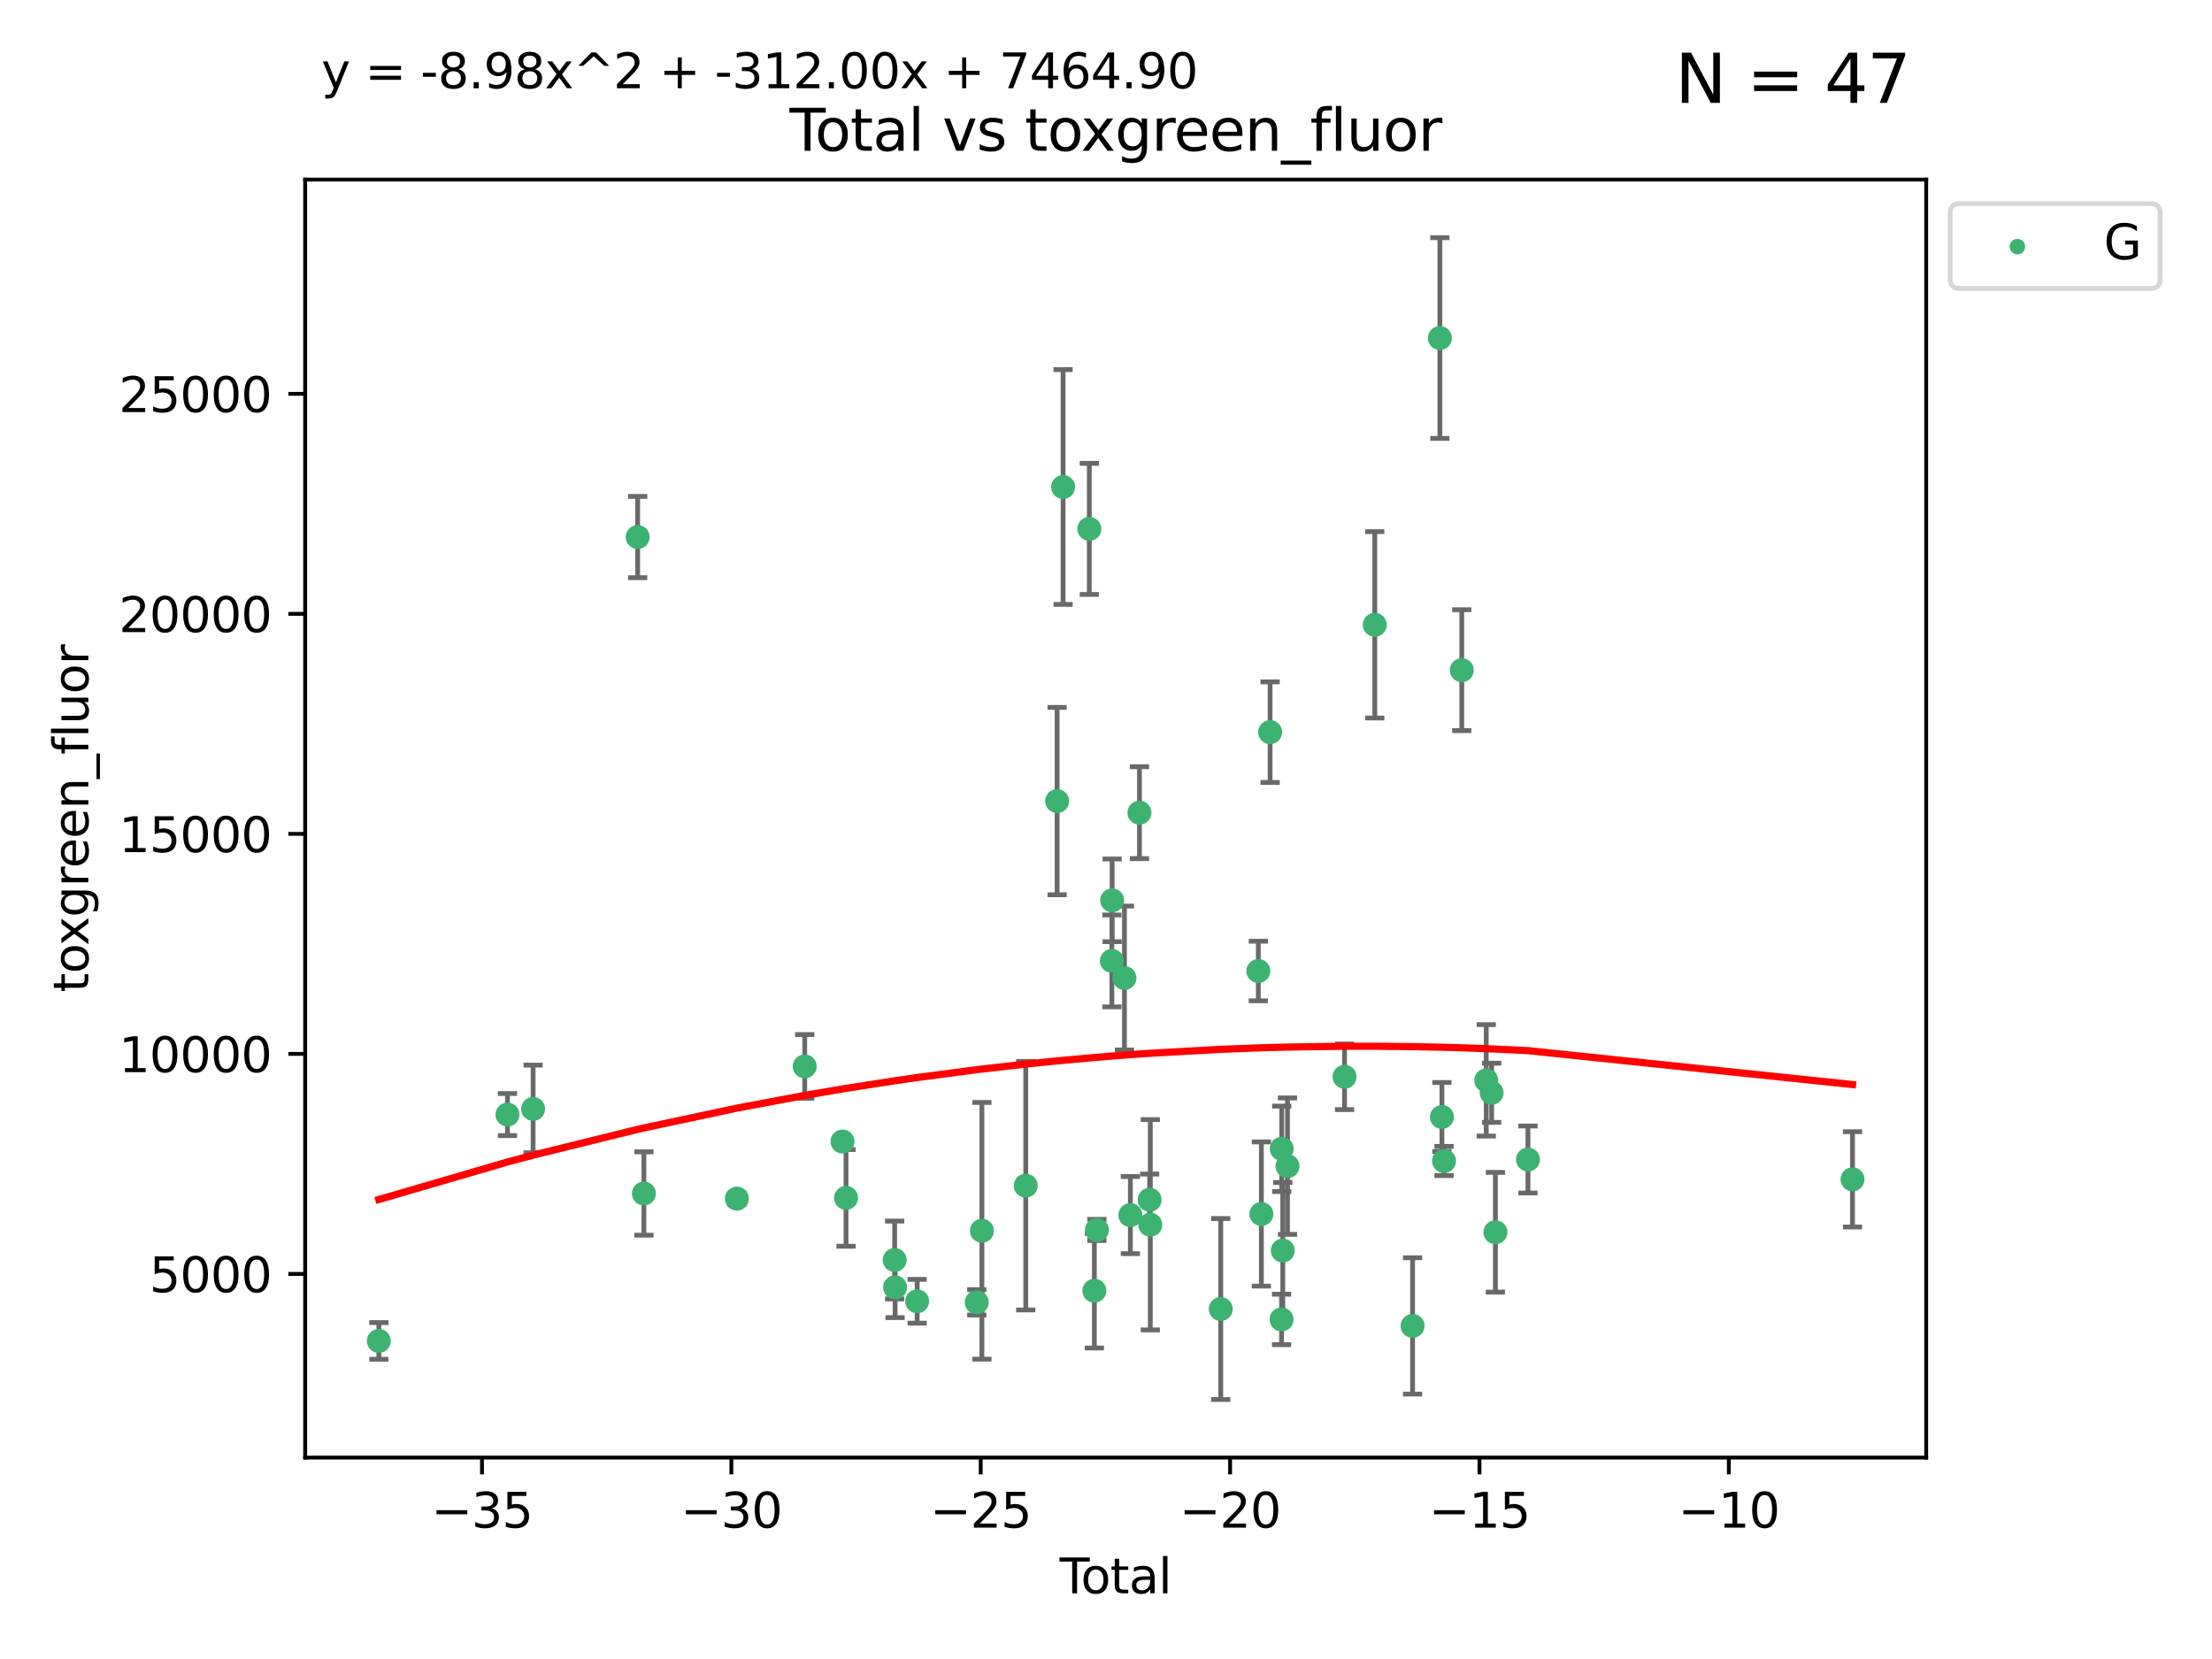 <?xml version="1.0" encoding="utf-8" standalone="no"?>
<!DOCTYPE svg PUBLIC "-//W3C//DTD SVG 1.1//EN"
  "http://www.w3.org/Graphics/SVG/1.1/DTD/svg11.dtd">
<svg xmlns:xlink="http://www.w3.org/1999/xlink" width="460.8pt" height="345.6pt" viewBox="0 0 460.8 345.6" xmlns="http://www.w3.org/2000/svg" version="1.1">
 <defs>
  <style type="text/css">*{stroke-linejoin: round; stroke-linecap: butt}</style>
 </defs>
 <g id="figure_1">
  <g id="patch_1">
   <path d="M 0 345.6 
L 460.8 345.6 
L 460.8 0 
L 0 0 
z
" style="fill: #ffffff"/>
  </g>
  <g id="axes_1">
   <g id="patch_2">
    <path d="M 63.571 303.64 
L 401.26 303.64 
L 401.26 37.411 
L 63.571 37.411 
z
" style="fill: #ffffff"/>
   </g>
   <g id="PathCollection_1">
    <defs>
     <path id="mfe804a80e5" d="M 0 1.118 
C 0.297 1.118 0.581 1 0.791 0.791 
C 1 0.581 1.118 0.297 1.118 0 
C 1.118 -0.297 1 -0.581 0.791 -0.791 
C 0.581 -1 0.297 -1.118 0 -1.118 
C -0.297 -1.118 -0.581 -1 -0.791 -0.791 
C -1 -0.581 -1.118 -0.297 -1.118 0 
C -1.118 0.297 -1 0.581 -0.791 0.791 
C -0.581 1 -0.297 1.118 0 1.118 
z
" style="stroke: #3cb371"/>
    </defs>
    <g clip-path="url(#pb8aa0fdbfa)">
     <use xlink:href="#mfe804a80e5" x="78.921" y="279.341" style="fill: #3cb371; stroke: #3cb371"/>
     <use xlink:href="#mfe804a80e5" x="105.716" y="232.188" style="fill: #3cb371; stroke: #3cb371"/>
     <use xlink:href="#mfe804a80e5" x="111.055" y="231.011" style="fill: #3cb371; stroke: #3cb371"/>
     <use xlink:href="#mfe804a80e5" x="132.837" y="111.879" style="fill: #3cb371; stroke: #3cb371"/>
     <use xlink:href="#mfe804a80e5" x="134.142" y="248.629" style="fill: #3cb371; stroke: #3cb371"/>
     <use xlink:href="#mfe804a80e5" x="153.503" y="249.694" style="fill: #3cb371; stroke: #3cb371"/>
     <use xlink:href="#mfe804a80e5" x="167.638" y="222.154" style="fill: #3cb371; stroke: #3cb371"/>
     <use xlink:href="#mfe804a80e5" x="175.505" y="237.801" style="fill: #3cb371; stroke: #3cb371"/>
     <use xlink:href="#mfe804a80e5" x="176.245" y="249.546" style="fill: #3cb371; stroke: #3cb371"/>
     <use xlink:href="#mfe804a80e5" x="186.371" y="262.479" style="fill: #3cb371; stroke: #3cb371"/>
     <use xlink:href="#mfe804a80e5" x="186.464" y="268.169" style="fill: #3cb371; stroke: #3cb371"/>
     <use xlink:href="#mfe804a80e5" x="191.063" y="271.079" style="fill: #3cb371; stroke: #3cb371"/>
     <use xlink:href="#mfe804a80e5" x="203.477" y="271.297" style="fill: #3cb371; stroke: #3cb371"/>
     <use xlink:href="#mfe804a80e5" x="204.548" y="256.397" style="fill: #3cb371; stroke: #3cb371"/>
     <use xlink:href="#mfe804a80e5" x="213.683" y="246.993" style="fill: #3cb371; stroke: #3cb371"/>
     <use xlink:href="#mfe804a80e5" x="220.217" y="166.879" style="fill: #3cb371; stroke: #3cb371"/>
     <use xlink:href="#mfe804a80e5" x="221.461" y="101.45" style="fill: #3cb371; stroke: #3cb371"/>
     <use xlink:href="#mfe804a80e5" x="226.924" y="110.179" style="fill: #3cb371; stroke: #3cb371"/>
     <use xlink:href="#mfe804a80e5" x="227.978" y="268.88" style="fill: #3cb371; stroke: #3cb371"/>
     <use xlink:href="#mfe804a80e5" x="228.505" y="256.215" style="fill: #3cb371; stroke: #3cb371"/>
     <use xlink:href="#mfe804a80e5" x="231.624" y="200.176" style="fill: #3cb371; stroke: #3cb371"/>
     <use xlink:href="#mfe804a80e5" x="231.679" y="187.558" style="fill: #3cb371; stroke: #3cb371"/>
     <use xlink:href="#mfe804a80e5" x="234.244" y="203.739" style="fill: #3cb371; stroke: #3cb371"/>
     <use xlink:href="#mfe804a80e5" x="235.476" y="253.126" style="fill: #3cb371; stroke: #3cb371"/>
     <use xlink:href="#mfe804a80e5" x="237.371" y="169.293" style="fill: #3cb371; stroke: #3cb371"/>
     <use xlink:href="#mfe804a80e5" x="239.49" y="249.938" style="fill: #3cb371; stroke: #3cb371"/>
     <use xlink:href="#mfe804a80e5" x="239.63" y="255.134" style="fill: #3cb371; stroke: #3cb371"/>
     <use xlink:href="#mfe804a80e5" x="254.305" y="272.691" style="fill: #3cb371; stroke: #3cb371"/>
     <use xlink:href="#mfe804a80e5" x="262.133" y="202.277" style="fill: #3cb371; stroke: #3cb371"/>
     <use xlink:href="#mfe804a80e5" x="262.764" y="252.903" style="fill: #3cb371; stroke: #3cb371"/>
     <use xlink:href="#mfe804a80e5" x="264.585" y="152.524" style="fill: #3cb371; stroke: #3cb371"/>
     <use xlink:href="#mfe804a80e5" x="266.97" y="274.863" style="fill: #3cb371; stroke: #3cb371"/>
     <use xlink:href="#mfe804a80e5" x="267.008" y="239.322" style="fill: #3cb371; stroke: #3cb371"/>
     <use xlink:href="#mfe804a80e5" x="267.227" y="260.513" style="fill: #3cb371; stroke: #3cb371"/>
     <use xlink:href="#mfe804a80e5" x="268.207" y="242.933" style="fill: #3cb371; stroke: #3cb371"/>
     <use xlink:href="#mfe804a80e5" x="280.093" y="224.314" style="fill: #3cb371; stroke: #3cb371"/>
     <use xlink:href="#mfe804a80e5" x="286.39" y="130.16" style="fill: #3cb371; stroke: #3cb371"/>
     <use xlink:href="#mfe804a80e5" x="294.266" y="276.21" style="fill: #3cb371; stroke: #3cb371"/>
     <use xlink:href="#mfe804a80e5" x="299.955" y="70.42" style="fill: #3cb371; stroke: #3cb371"/>
     <use xlink:href="#mfe804a80e5" x="300.376" y="232.687" style="fill: #3cb371; stroke: #3cb371"/>
     <use xlink:href="#mfe804a80e5" x="300.819" y="241.851" style="fill: #3cb371; stroke: #3cb371"/>
     <use xlink:href="#mfe804a80e5" x="304.513" y="139.609" style="fill: #3cb371; stroke: #3cb371"/>
     <use xlink:href="#mfe804a80e5" x="309.612" y="225.06" style="fill: #3cb371; stroke: #3cb371"/>
     <use xlink:href="#mfe804a80e5" x="310.737" y="227.645" style="fill: #3cb371; stroke: #3cb371"/>
     <use xlink:href="#mfe804a80e5" x="311.522" y="256.701" style="fill: #3cb371; stroke: #3cb371"/>
     <use xlink:href="#mfe804a80e5" x="318.303" y="241.548" style="fill: #3cb371; stroke: #3cb371"/>
     <use xlink:href="#mfe804a80e5" x="385.911" y="245.679" style="fill: #3cb371; stroke: #3cb371"/>
    </g>
   </g>
   <g id="matplotlib.axis_1">
    <g id="xtick_1">
     <g id="line2d_1">
      <defs>
       <path id="mb47fef8c74" d="M 0 0 
L 0 3.5 
" style="stroke: #000000; stroke-width: 0.8"/>
      </defs>
      <g>
       <use xlink:href="#mb47fef8c74" x="100.407" y="303.64" style="stroke: #000000; stroke-width: 0.8"/>
      </g>
     </g>
     <g id="text_1">
      <!-- −35 -->
      <g transform="translate(89.854 318.238)scale(0.1 -0.1)">
       <defs>
        <path id="DejaVuSans-2212" d="M 678 2272 
L 4684 2272 
L 4684 1741 
L 678 1741 
L 678 2272 
z
" transform="scale(0.016)"/>
        <path id="DejaVuSans-33" d="M 2597 2516 
Q 3050 2419 3304 2112 
Q 3559 1806 3559 1356 
Q 3559 666 3084 287 
Q 2609 -91 1734 -91 
Q 1441 -91 1130 -33 
Q 819 25 488 141 
L 488 750 
Q 750 597 1062 519 
Q 1375 441 1716 441 
Q 2309 441 2620 675 
Q 2931 909 2931 1356 
Q 2931 1769 2642 2001 
Q 2353 2234 1838 2234 
L 1294 2234 
L 1294 2753 
L 1863 2753 
Q 2328 2753 2575 2939 
Q 2822 3125 2822 3475 
Q 2822 3834 2567 4026 
Q 2313 4219 1838 4219 
Q 1578 4219 1281 4162 
Q 984 4106 628 3988 
L 628 4550 
Q 988 4650 1302 4700 
Q 1616 4750 1894 4750 
Q 2613 4750 3031 4423 
Q 3450 4097 3450 3541 
Q 3450 3153 3228 2886 
Q 3006 2619 2597 2516 
z
" transform="scale(0.016)"/>
        <path id="DejaVuSans-35" d="M 691 4666 
L 3169 4666 
L 3169 4134 
L 1269 4134 
L 1269 2991 
Q 1406 3038 1543 3061 
Q 1681 3084 1819 3084 
Q 2600 3084 3056 2656 
Q 3513 2228 3513 1497 
Q 3513 744 3044 326 
Q 2575 -91 1722 -91 
Q 1428 -91 1123 -41 
Q 819 9 494 109 
L 494 744 
Q 775 591 1075 516 
Q 1375 441 1709 441 
Q 2250 441 2565 725 
Q 2881 1009 2881 1497 
Q 2881 1984 2565 2268 
Q 2250 2553 1709 2553 
Q 1456 2553 1204 2497 
Q 953 2441 691 2322 
L 691 4666 
z
" transform="scale(0.016)"/>
       </defs>
       <use xlink:href="#DejaVuSans-2212"/>
       <use xlink:href="#DejaVuSans-33" x="83.789"/>
       <use xlink:href="#DejaVuSans-35" x="147.412"/>
      </g>
     </g>
    </g>
    <g id="xtick_2">
     <g id="line2d_2">
      <g>
       <use xlink:href="#mb47fef8c74" x="152.355" y="303.64" style="stroke: #000000; stroke-width: 0.8"/>
      </g>
     </g>
     <g id="text_2">
      <!-- −30 -->
      <g transform="translate(141.803 318.238)scale(0.1 -0.1)">
       <defs>
        <path id="DejaVuSans-30" d="M 2034 4250 
Q 1547 4250 1301 3770 
Q 1056 3291 1056 2328 
Q 1056 1369 1301 889 
Q 1547 409 2034 409 
Q 2525 409 2770 889 
Q 3016 1369 3016 2328 
Q 3016 3291 2770 3770 
Q 2525 4250 2034 4250 
z
M 2034 4750 
Q 2819 4750 3233 4129 
Q 3647 3509 3647 2328 
Q 3647 1150 3233 529 
Q 2819 -91 2034 -91 
Q 1250 -91 836 529 
Q 422 1150 422 2328 
Q 422 3509 836 4129 
Q 1250 4750 2034 4750 
z
" transform="scale(0.016)"/>
       </defs>
       <use xlink:href="#DejaVuSans-2212"/>
       <use xlink:href="#DejaVuSans-33" x="83.789"/>
       <use xlink:href="#DejaVuSans-30" x="147.412"/>
      </g>
     </g>
    </g>
    <g id="xtick_3">
     <g id="line2d_3">
      <g>
       <use xlink:href="#mb47fef8c74" x="204.303" y="303.64" style="stroke: #000000; stroke-width: 0.8"/>
      </g>
     </g>
     <g id="text_3">
      <!-- −25 -->
      <g transform="translate(193.751 318.238)scale(0.1 -0.1)">
       <defs>
        <path id="DejaVuSans-32" d="M 1228 531 
L 3431 531 
L 3431 0 
L 469 0 
L 469 531 
Q 828 903 1448 1529 
Q 2069 2156 2228 2338 
Q 2531 2678 2651 2914 
Q 2772 3150 2772 3378 
Q 2772 3750 2511 3984 
Q 2250 4219 1831 4219 
Q 1534 4219 1204 4116 
Q 875 4013 500 3803 
L 500 4441 
Q 881 4594 1212 4672 
Q 1544 4750 1819 4750 
Q 2544 4750 2975 4387 
Q 3406 4025 3406 3419 
Q 3406 3131 3298 2873 
Q 3191 2616 2906 2266 
Q 2828 2175 2409 1742 
Q 1991 1309 1228 531 
z
" transform="scale(0.016)"/>
       </defs>
       <use xlink:href="#DejaVuSans-2212"/>
       <use xlink:href="#DejaVuSans-32" x="83.789"/>
       <use xlink:href="#DejaVuSans-35" x="147.412"/>
      </g>
     </g>
    </g>
    <g id="xtick_4">
     <g id="line2d_4">
      <g>
       <use xlink:href="#mb47fef8c74" x="256.252" y="303.64" style="stroke: #000000; stroke-width: 0.8"/>
      </g>
     </g>
     <g id="text_4">
      <!-- −20 -->
      <g transform="translate(245.699 318.238)scale(0.1 -0.1)">
       <use xlink:href="#DejaVuSans-2212"/>
       <use xlink:href="#DejaVuSans-32" x="83.789"/>
       <use xlink:href="#DejaVuSans-30" x="147.412"/>
      </g>
     </g>
    </g>
    <g id="xtick_5">
     <g id="line2d_5">
      <g>
       <use xlink:href="#mb47fef8c74" x="308.2" y="303.64" style="stroke: #000000; stroke-width: 0.8"/>
      </g>
     </g>
     <g id="text_5">
      <!-- −15 -->
      <g transform="translate(297.648 318.238)scale(0.1 -0.1)">
       <defs>
        <path id="DejaVuSans-31" d="M 794 531 
L 1825 531 
L 1825 4091 
L 703 3866 
L 703 4441 
L 1819 4666 
L 2450 4666 
L 2450 531 
L 3481 531 
L 3481 0 
L 794 0 
L 794 531 
z
" transform="scale(0.016)"/>
       </defs>
       <use xlink:href="#DejaVuSans-2212"/>
       <use xlink:href="#DejaVuSans-31" x="83.789"/>
       <use xlink:href="#DejaVuSans-35" x="147.412"/>
      </g>
     </g>
    </g>
    <g id="xtick_6">
     <g id="line2d_6">
      <g>
       <use xlink:href="#mb47fef8c74" x="360.149" y="303.64" style="stroke: #000000; stroke-width: 0.8"/>
      </g>
     </g>
     <g id="text_6">
      <!-- −10 -->
      <g transform="translate(349.596 318.238)scale(0.1 -0.1)">
       <use xlink:href="#DejaVuSans-2212"/>
       <use xlink:href="#DejaVuSans-31" x="83.789"/>
       <use xlink:href="#DejaVuSans-30" x="147.412"/>
      </g>
     </g>
    </g>
    <g id="text_7">
     <!-- Total -->
     <g transform="translate(220.739 331.917)scale(0.1 -0.1)">
      <defs>
       <path id="DejaVuSans-54" d="M -19 4666 
L 3928 4666 
L 3928 4134 
L 2272 4134 
L 2272 0 
L 1638 0 
L 1638 4134 
L -19 4134 
L -19 4666 
z
" transform="scale(0.016)"/>
       <path id="DejaVuSans-6f" d="M 1959 3097 
Q 1497 3097 1228 2736 
Q 959 2375 959 1747 
Q 959 1119 1226 758 
Q 1494 397 1959 397 
Q 2419 397 2687 759 
Q 2956 1122 2956 1747 
Q 2956 2369 2687 2733 
Q 2419 3097 1959 3097 
z
M 1959 3584 
Q 2709 3584 3137 3096 
Q 3566 2609 3566 1747 
Q 3566 888 3137 398 
Q 2709 -91 1959 -91 
Q 1206 -91 779 398 
Q 353 888 353 1747 
Q 353 2609 779 3096 
Q 1206 3584 1959 3584 
z
" transform="scale(0.016)"/>
       <path id="DejaVuSans-74" d="M 1172 4494 
L 1172 3500 
L 2356 3500 
L 2356 3053 
L 1172 3053 
L 1172 1153 
Q 1172 725 1289 603 
Q 1406 481 1766 481 
L 2356 481 
L 2356 0 
L 1766 0 
Q 1100 0 847 248 
Q 594 497 594 1153 
L 594 3053 
L 172 3053 
L 172 3500 
L 594 3500 
L 594 4494 
L 1172 4494 
z
" transform="scale(0.016)"/>
       <path id="DejaVuSans-61" d="M 2194 1759 
Q 1497 1759 1228 1600 
Q 959 1441 959 1056 
Q 959 750 1161 570 
Q 1363 391 1709 391 
Q 2188 391 2477 730 
Q 2766 1069 2766 1631 
L 2766 1759 
L 2194 1759 
z
M 3341 1997 
L 3341 0 
L 2766 0 
L 2766 531 
Q 2569 213 2275 61 
Q 1981 -91 1556 -91 
Q 1019 -91 701 211 
Q 384 513 384 1019 
Q 384 1609 779 1909 
Q 1175 2209 1959 2209 
L 2766 2209 
L 2766 2266 
Q 2766 2663 2505 2880 
Q 2244 3097 1772 3097 
Q 1472 3097 1187 3025 
Q 903 2953 641 2809 
L 641 3341 
Q 956 3463 1253 3523 
Q 1550 3584 1831 3584 
Q 2591 3584 2966 3190 
Q 3341 2797 3341 1997 
z
" transform="scale(0.016)"/>
       <path id="DejaVuSans-6c" d="M 603 4863 
L 1178 4863 
L 1178 0 
L 603 0 
L 603 4863 
z
" transform="scale(0.016)"/>
      </defs>
      <use xlink:href="#DejaVuSans-54"/>
      <use xlink:href="#DejaVuSans-6f" x="44.084"/>
      <use xlink:href="#DejaVuSans-74" x="105.266"/>
      <use xlink:href="#DejaVuSans-61" x="144.475"/>
      <use xlink:href="#DejaVuSans-6c" x="205.754"/>
     </g>
    </g>
   </g>
   <g id="matplotlib.axis_2">
    <g id="ytick_1">
     <g id="line2d_7">
      <defs>
       <path id="mf1e0ae0d46" d="M 0 0 
L -3.5 0 
" style="stroke: #000000; stroke-width: 0.8"/>
      </defs>
      <g>
       <use xlink:href="#mf1e0ae0d46" x="63.571" y="265.383" style="stroke: #000000; stroke-width: 0.8"/>
      </g>
     </g>
     <g id="text_8">
      <!-- 5000 -->
      <g transform="translate(31.121 269.182)scale(0.1 -0.1)">
       <use xlink:href="#DejaVuSans-35"/>
       <use xlink:href="#DejaVuSans-30" x="63.623"/>
       <use xlink:href="#DejaVuSans-30" x="127.246"/>
       <use xlink:href="#DejaVuSans-30" x="190.869"/>
      </g>
     </g>
    </g>
    <g id="ytick_2">
     <g id="line2d_8">
      <g>
       <use xlink:href="#mf1e0ae0d46" x="63.571" y="219.548" style="stroke: #000000; stroke-width: 0.8"/>
      </g>
     </g>
     <g id="text_9">
      <!-- 10000 -->
      <g transform="translate(24.759 223.347)scale(0.1 -0.1)">
       <use xlink:href="#DejaVuSans-31"/>
       <use xlink:href="#DejaVuSans-30" x="63.623"/>
       <use xlink:href="#DejaVuSans-30" x="127.246"/>
       <use xlink:href="#DejaVuSans-30" x="190.869"/>
       <use xlink:href="#DejaVuSans-30" x="254.492"/>
      </g>
     </g>
    </g>
    <g id="ytick_3">
     <g id="line2d_9">
      <g>
       <use xlink:href="#mf1e0ae0d46" x="63.571" y="173.713" style="stroke: #000000; stroke-width: 0.8"/>
      </g>
     </g>
     <g id="text_10">
      <!-- 15000 -->
      <g transform="translate(24.759 177.512)scale(0.1 -0.1)">
       <use xlink:href="#DejaVuSans-31"/>
       <use xlink:href="#DejaVuSans-35" x="63.623"/>
       <use xlink:href="#DejaVuSans-30" x="127.246"/>
       <use xlink:href="#DejaVuSans-30" x="190.869"/>
       <use xlink:href="#DejaVuSans-30" x="254.492"/>
      </g>
     </g>
    </g>
    <g id="ytick_4">
     <g id="line2d_10">
      <g>
       <use xlink:href="#mf1e0ae0d46" x="63.571" y="127.878" style="stroke: #000000; stroke-width: 0.8"/>
      </g>
     </g>
     <g id="text_11">
      <!-- 20000 -->
      <g transform="translate(24.759 131.677)scale(0.1 -0.1)">
       <use xlink:href="#DejaVuSans-32"/>
       <use xlink:href="#DejaVuSans-30" x="63.623"/>
       <use xlink:href="#DejaVuSans-30" x="127.246"/>
       <use xlink:href="#DejaVuSans-30" x="190.869"/>
       <use xlink:href="#DejaVuSans-30" x="254.492"/>
      </g>
     </g>
    </g>
    <g id="ytick_5">
     <g id="line2d_11">
      <g>
       <use xlink:href="#mf1e0ae0d46" x="63.571" y="82.042" style="stroke: #000000; stroke-width: 0.8"/>
      </g>
     </g>
     <g id="text_12">
      <!-- 25000 -->
      <g transform="translate(24.759 85.842)scale(0.1 -0.1)">
       <use xlink:href="#DejaVuSans-32"/>
       <use xlink:href="#DejaVuSans-35" x="63.623"/>
       <use xlink:href="#DejaVuSans-30" x="127.246"/>
       <use xlink:href="#DejaVuSans-30" x="190.869"/>
       <use xlink:href="#DejaVuSans-30" x="254.492"/>
      </g>
     </g>
    </g>
    <g id="text_13">
     <!-- toxgreen_fluor -->
     <g transform="translate(18.401 206.72)rotate(-90)scale(0.1 -0.1)">
      <defs>
       <path id="DejaVuSans-78" d="M 3513 3500 
L 2247 1797 
L 3578 0 
L 2900 0 
L 1881 1375 
L 863 0 
L 184 0 
L 1544 1831 
L 300 3500 
L 978 3500 
L 1906 2253 
L 2834 3500 
L 3513 3500 
z
" transform="scale(0.016)"/>
       <path id="DejaVuSans-67" d="M 2906 1791 
Q 2906 2416 2648 2759 
Q 2391 3103 1925 3103 
Q 1463 3103 1205 2759 
Q 947 2416 947 1791 
Q 947 1169 1205 825 
Q 1463 481 1925 481 
Q 2391 481 2648 825 
Q 2906 1169 2906 1791 
z
M 3481 434 
Q 3481 -459 3084 -895 
Q 2688 -1331 1869 -1331 
Q 1566 -1331 1297 -1286 
Q 1028 -1241 775 -1147 
L 775 -588 
Q 1028 -725 1275 -790 
Q 1522 -856 1778 -856 
Q 2344 -856 2625 -561 
Q 2906 -266 2906 331 
L 2906 616 
Q 2728 306 2450 153 
Q 2172 0 1784 0 
Q 1141 0 747 490 
Q 353 981 353 1791 
Q 353 2603 747 3093 
Q 1141 3584 1784 3584 
Q 2172 3584 2450 3431 
Q 2728 3278 2906 2969 
L 2906 3500 
L 3481 3500 
L 3481 434 
z
" transform="scale(0.016)"/>
       <path id="DejaVuSans-72" d="M 2631 2963 
Q 2534 3019 2420 3045 
Q 2306 3072 2169 3072 
Q 1681 3072 1420 2755 
Q 1159 2438 1159 1844 
L 1159 0 
L 581 0 
L 581 3500 
L 1159 3500 
L 1159 2956 
Q 1341 3275 1631 3429 
Q 1922 3584 2338 3584 
Q 2397 3584 2469 3576 
Q 2541 3569 2628 3553 
L 2631 2963 
z
" transform="scale(0.016)"/>
       <path id="DejaVuSans-65" d="M 3597 1894 
L 3597 1613 
L 953 1613 
Q 991 1019 1311 708 
Q 1631 397 2203 397 
Q 2534 397 2845 478 
Q 3156 559 3463 722 
L 3463 178 
Q 3153 47 2828 -22 
Q 2503 -91 2169 -91 
Q 1331 -91 842 396 
Q 353 884 353 1716 
Q 353 2575 817 3079 
Q 1281 3584 2069 3584 
Q 2775 3584 3186 3129 
Q 3597 2675 3597 1894 
z
M 3022 2063 
Q 3016 2534 2758 2815 
Q 2500 3097 2075 3097 
Q 1594 3097 1305 2825 
Q 1016 2553 972 2059 
L 3022 2063 
z
" transform="scale(0.016)"/>
       <path id="DejaVuSans-6e" d="M 3513 2113 
L 3513 0 
L 2938 0 
L 2938 2094 
Q 2938 2591 2744 2837 
Q 2550 3084 2163 3084 
Q 1697 3084 1428 2787 
Q 1159 2491 1159 1978 
L 1159 0 
L 581 0 
L 581 3500 
L 1159 3500 
L 1159 2956 
Q 1366 3272 1645 3428 
Q 1925 3584 2291 3584 
Q 2894 3584 3203 3211 
Q 3513 2838 3513 2113 
z
" transform="scale(0.016)"/>
       <path id="DejaVuSans-5f" d="M 3263 -1063 
L 3263 -1509 
L -63 -1509 
L -63 -1063 
L 3263 -1063 
z
" transform="scale(0.016)"/>
       <path id="DejaVuSans-66" d="M 2375 4863 
L 2375 4384 
L 1825 4384 
Q 1516 4384 1395 4259 
Q 1275 4134 1275 3809 
L 1275 3500 
L 2222 3500 
L 2222 3053 
L 1275 3053 
L 1275 0 
L 697 0 
L 697 3053 
L 147 3053 
L 147 3500 
L 697 3500 
L 697 3744 
Q 697 4328 969 4595 
Q 1241 4863 1831 4863 
L 2375 4863 
z
" transform="scale(0.016)"/>
       <path id="DejaVuSans-75" d="M 544 1381 
L 544 3500 
L 1119 3500 
L 1119 1403 
Q 1119 906 1312 657 
Q 1506 409 1894 409 
Q 2359 409 2629 706 
Q 2900 1003 2900 1516 
L 2900 3500 
L 3475 3500 
L 3475 0 
L 2900 0 
L 2900 538 
Q 2691 219 2414 64 
Q 2138 -91 1772 -91 
Q 1169 -91 856 284 
Q 544 659 544 1381 
z
M 1991 3584 
L 1991 3584 
z
" transform="scale(0.016)"/>
      </defs>
      <use xlink:href="#DejaVuSans-74"/>
      <use xlink:href="#DejaVuSans-6f" x="39.209"/>
      <use xlink:href="#DejaVuSans-78" x="97.266"/>
      <use xlink:href="#DejaVuSans-67" x="156.445"/>
      <use xlink:href="#DejaVuSans-72" x="219.922"/>
      <use xlink:href="#DejaVuSans-65" x="258.785"/>
      <use xlink:href="#DejaVuSans-65" x="320.309"/>
      <use xlink:href="#DejaVuSans-6e" x="381.832"/>
      <use xlink:href="#DejaVuSans-5f" x="445.211"/>
      <use xlink:href="#DejaVuSans-66" x="495.211"/>
      <use xlink:href="#DejaVuSans-6c" x="530.416"/>
      <use xlink:href="#DejaVuSans-75" x="558.199"/>
      <use xlink:href="#DejaVuSans-6f" x="621.578"/>
      <use xlink:href="#DejaVuSans-72" x="682.76"/>
     </g>
    </g>
   </g>
   <g id="LineCollection_1">
    <path d="M 78.921 283.161 
L 78.921 275.521 
" clip-path="url(#pb8aa0fdbfa)" style="fill: none; stroke: #696969"/>
    <path d="M 105.716 236.57 
L 105.716 227.805 
" clip-path="url(#pb8aa0fdbfa)" style="fill: none; stroke: #696969"/>
    <path d="M 111.055 240.136 
L 111.055 221.885 
" clip-path="url(#pb8aa0fdbfa)" style="fill: none; stroke: #696969"/>
    <path d="M 132.837 120.344 
L 132.837 103.415 
" clip-path="url(#pb8aa0fdbfa)" style="fill: none; stroke: #696969"/>
    <path d="M 134.142 257.311 
L 134.142 239.946 
" clip-path="url(#pb8aa0fdbfa)" style="fill: none; stroke: #696969"/>
    <path d="M 153.503 250.834 
L 153.503 248.553 
" clip-path="url(#pb8aa0fdbfa)" style="fill: none; stroke: #696969"/>
    <path d="M 167.638 228.788 
L 167.638 215.52 
" clip-path="url(#pb8aa0fdbfa)" style="fill: none; stroke: #696969"/>
    <path d="M 175.505 238.841 
L 175.505 236.76 
" clip-path="url(#pb8aa0fdbfa)" style="fill: none; stroke: #696969"/>
    <path d="M 176.245 259.613 
L 176.245 239.478 
" clip-path="url(#pb8aa0fdbfa)" style="fill: none; stroke: #696969"/>
    <path d="M 186.371 270.585 
L 186.371 254.373 
" clip-path="url(#pb8aa0fdbfa)" style="fill: none; stroke: #696969"/>
    <path d="M 186.464 274.486 
L 186.464 261.852 
" clip-path="url(#pb8aa0fdbfa)" style="fill: none; stroke: #696969"/>
    <path d="M 191.063 275.637 
L 191.063 266.52 
" clip-path="url(#pb8aa0fdbfa)" style="fill: none; stroke: #696969"/>
    <path d="M 203.477 273.942 
L 203.477 268.651 
" clip-path="url(#pb8aa0fdbfa)" style="fill: none; stroke: #696969"/>
    <path d="M 204.548 283.133 
L 204.548 229.661 
" clip-path="url(#pb8aa0fdbfa)" style="fill: none; stroke: #696969"/>
    <path d="M 213.683 272.882 
L 213.683 221.103 
" clip-path="url(#pb8aa0fdbfa)" style="fill: none; stroke: #696969"/>
    <path d="M 220.217 186.397 
L 220.217 147.361 
" clip-path="url(#pb8aa0fdbfa)" style="fill: none; stroke: #696969"/>
    <path d="M 221.461 125.905 
L 221.461 76.995 
" clip-path="url(#pb8aa0fdbfa)" style="fill: none; stroke: #696969"/>
    <path d="M 226.924 123.835 
L 226.924 96.522 
" clip-path="url(#pb8aa0fdbfa)" style="fill: none; stroke: #696969"/>
    <path d="M 227.978 280.811 
L 227.978 256.949 
" clip-path="url(#pb8aa0fdbfa)" style="fill: none; stroke: #696969"/>
    <path d="M 228.505 258.418 
L 228.505 254.012 
" clip-path="url(#pb8aa0fdbfa)" style="fill: none; stroke: #696969"/>
    <path d="M 231.624 209.75 
L 231.624 190.603 
" clip-path="url(#pb8aa0fdbfa)" style="fill: none; stroke: #696969"/>
    <path d="M 231.679 196.171 
L 231.679 178.944 
" clip-path="url(#pb8aa0fdbfa)" style="fill: none; stroke: #696969"/>
    <path d="M 234.244 218.723 
L 234.244 188.754 
" clip-path="url(#pb8aa0fdbfa)" style="fill: none; stroke: #696969"/>
    <path d="M 235.476 261.164 
L 235.476 245.088 
" clip-path="url(#pb8aa0fdbfa)" style="fill: none; stroke: #696969"/>
    <path d="M 237.371 178.865 
L 237.371 159.721 
" clip-path="url(#pb8aa0fdbfa)" style="fill: none; stroke: #696969"/>
    <path d="M 239.49 255.295 
L 239.49 244.582 
" clip-path="url(#pb8aa0fdbfa)" style="fill: none; stroke: #696969"/>
    <path d="M 239.63 277.039 
L 239.63 233.229 
" clip-path="url(#pb8aa0fdbfa)" style="fill: none; stroke: #696969"/>
    <path d="M 254.305 291.539 
L 254.305 253.844 
" clip-path="url(#pb8aa0fdbfa)" style="fill: none; stroke: #696969"/>
    <path d="M 262.133 208.481 
L 262.133 196.072 
" clip-path="url(#pb8aa0fdbfa)" style="fill: none; stroke: #696969"/>
    <path d="M 262.764 267.924 
L 262.764 237.882 
" clip-path="url(#pb8aa0fdbfa)" style="fill: none; stroke: #696969"/>
    <path d="M 264.585 162.996 
L 264.585 142.051 
" clip-path="url(#pb8aa0fdbfa)" style="fill: none; stroke: #696969"/>
    <path d="M 266.97 280.117 
L 266.97 269.609 
" clip-path="url(#pb8aa0fdbfa)" style="fill: none; stroke: #696969"/>
    <path d="M 267.008 248.217 
L 267.008 230.426 
" clip-path="url(#pb8aa0fdbfa)" style="fill: none; stroke: #696969"/>
    <path d="M 267.227 274.69 
L 267.227 246.337 
" clip-path="url(#pb8aa0fdbfa)" style="fill: none; stroke: #696969"/>
    <path d="M 268.207 257.148 
L 268.207 228.718 
" clip-path="url(#pb8aa0fdbfa)" style="fill: none; stroke: #696969"/>
    <path d="M 280.093 231.149 
L 280.093 217.478 
" clip-path="url(#pb8aa0fdbfa)" style="fill: none; stroke: #696969"/>
    <path d="M 286.39 149.578 
L 286.39 110.743 
" clip-path="url(#pb8aa0fdbfa)" style="fill: none; stroke: #696969"/>
    <path d="M 294.266 290.408 
L 294.266 262.012 
" clip-path="url(#pb8aa0fdbfa)" style="fill: none; stroke: #696969"/>
    <path d="M 299.955 91.328 
L 299.955 49.513 
" clip-path="url(#pb8aa0fdbfa)" style="fill: none; stroke: #696969"/>
    <path d="M 300.376 239.875 
L 300.376 225.5 
" clip-path="url(#pb8aa0fdbfa)" style="fill: none; stroke: #696969"/>
    <path d="M 300.819 244.887 
L 300.819 238.814 
" clip-path="url(#pb8aa0fdbfa)" style="fill: none; stroke: #696969"/>
    <path d="M 304.513 152.201 
L 304.513 127.017 
" clip-path="url(#pb8aa0fdbfa)" style="fill: none; stroke: #696969"/>
    <path d="M 309.612 236.668 
L 309.612 213.452 
" clip-path="url(#pb8aa0fdbfa)" style="fill: none; stroke: #696969"/>
    <path d="M 310.737 233.809 
L 310.737 221.481 
" clip-path="url(#pb8aa0fdbfa)" style="fill: none; stroke: #696969"/>
    <path d="M 311.522 269.165 
L 311.522 244.236 
" clip-path="url(#pb8aa0fdbfa)" style="fill: none; stroke: #696969"/>
    <path d="M 318.303 248.522 
L 318.303 234.573 
" clip-path="url(#pb8aa0fdbfa)" style="fill: none; stroke: #696969"/>
    <path d="M 385.911 255.606 
L 385.911 235.752 
" clip-path="url(#pb8aa0fdbfa)" style="fill: none; stroke: #696969"/>
   </g>
   <g id="line2d_12">
    <defs>
     <path id="m129561d1f3" d="M 2 0 
L -2 -0 
" style="stroke: #696969"/>
    </defs>
    <g clip-path="url(#pb8aa0fdbfa)">
     <use xlink:href="#m129561d1f3" x="78.921" y="283.161" style="fill: #696969; stroke: #696969"/>
     <use xlink:href="#m129561d1f3" x="105.716" y="236.57" style="fill: #696969; stroke: #696969"/>
     <use xlink:href="#m129561d1f3" x="111.055" y="240.136" style="fill: #696969; stroke: #696969"/>
     <use xlink:href="#m129561d1f3" x="132.837" y="120.344" style="fill: #696969; stroke: #696969"/>
     <use xlink:href="#m129561d1f3" x="134.142" y="257.311" style="fill: #696969; stroke: #696969"/>
     <use xlink:href="#m129561d1f3" x="153.503" y="250.834" style="fill: #696969; stroke: #696969"/>
     <use xlink:href="#m129561d1f3" x="167.638" y="228.788" style="fill: #696969; stroke: #696969"/>
     <use xlink:href="#m129561d1f3" x="175.505" y="238.841" style="fill: #696969; stroke: #696969"/>
     <use xlink:href="#m129561d1f3" x="176.245" y="259.613" style="fill: #696969; stroke: #696969"/>
     <use xlink:href="#m129561d1f3" x="186.371" y="270.585" style="fill: #696969; stroke: #696969"/>
     <use xlink:href="#m129561d1f3" x="186.464" y="274.486" style="fill: #696969; stroke: #696969"/>
     <use xlink:href="#m129561d1f3" x="191.063" y="275.637" style="fill: #696969; stroke: #696969"/>
     <use xlink:href="#m129561d1f3" x="203.477" y="273.942" style="fill: #696969; stroke: #696969"/>
     <use xlink:href="#m129561d1f3" x="204.548" y="283.133" style="fill: #696969; stroke: #696969"/>
     <use xlink:href="#m129561d1f3" x="213.683" y="272.882" style="fill: #696969; stroke: #696969"/>
     <use xlink:href="#m129561d1f3" x="220.217" y="186.397" style="fill: #696969; stroke: #696969"/>
     <use xlink:href="#m129561d1f3" x="221.461" y="125.905" style="fill: #696969; stroke: #696969"/>
     <use xlink:href="#m129561d1f3" x="226.924" y="123.835" style="fill: #696969; stroke: #696969"/>
     <use xlink:href="#m129561d1f3" x="227.978" y="280.811" style="fill: #696969; stroke: #696969"/>
     <use xlink:href="#m129561d1f3" x="228.505" y="258.418" style="fill: #696969; stroke: #696969"/>
     <use xlink:href="#m129561d1f3" x="231.624" y="209.75" style="fill: #696969; stroke: #696969"/>
     <use xlink:href="#m129561d1f3" x="231.679" y="196.171" style="fill: #696969; stroke: #696969"/>
     <use xlink:href="#m129561d1f3" x="234.244" y="218.723" style="fill: #696969; stroke: #696969"/>
     <use xlink:href="#m129561d1f3" x="235.476" y="261.164" style="fill: #696969; stroke: #696969"/>
     <use xlink:href="#m129561d1f3" x="237.371" y="178.865" style="fill: #696969; stroke: #696969"/>
     <use xlink:href="#m129561d1f3" x="239.49" y="255.295" style="fill: #696969; stroke: #696969"/>
     <use xlink:href="#m129561d1f3" x="239.63" y="277.039" style="fill: #696969; stroke: #696969"/>
     <use xlink:href="#m129561d1f3" x="254.305" y="291.539" style="fill: #696969; stroke: #696969"/>
     <use xlink:href="#m129561d1f3" x="262.133" y="208.481" style="fill: #696969; stroke: #696969"/>
     <use xlink:href="#m129561d1f3" x="262.764" y="267.924" style="fill: #696969; stroke: #696969"/>
     <use xlink:href="#m129561d1f3" x="264.585" y="162.996" style="fill: #696969; stroke: #696969"/>
     <use xlink:href="#m129561d1f3" x="266.97" y="280.117" style="fill: #696969; stroke: #696969"/>
     <use xlink:href="#m129561d1f3" x="267.008" y="248.217" style="fill: #696969; stroke: #696969"/>
     <use xlink:href="#m129561d1f3" x="267.227" y="274.69" style="fill: #696969; stroke: #696969"/>
     <use xlink:href="#m129561d1f3" x="268.207" y="257.148" style="fill: #696969; stroke: #696969"/>
     <use xlink:href="#m129561d1f3" x="280.093" y="231.149" style="fill: #696969; stroke: #696969"/>
     <use xlink:href="#m129561d1f3" x="286.39" y="149.578" style="fill: #696969; stroke: #696969"/>
     <use xlink:href="#m129561d1f3" x="294.266" y="290.408" style="fill: #696969; stroke: #696969"/>
     <use xlink:href="#m129561d1f3" x="299.955" y="91.328" style="fill: #696969; stroke: #696969"/>
     <use xlink:href="#m129561d1f3" x="300.376" y="239.875" style="fill: #696969; stroke: #696969"/>
     <use xlink:href="#m129561d1f3" x="300.819" y="244.887" style="fill: #696969; stroke: #696969"/>
     <use xlink:href="#m129561d1f3" x="304.513" y="152.201" style="fill: #696969; stroke: #696969"/>
     <use xlink:href="#m129561d1f3" x="309.612" y="236.668" style="fill: #696969; stroke: #696969"/>
     <use xlink:href="#m129561d1f3" x="310.737" y="233.809" style="fill: #696969; stroke: #696969"/>
     <use xlink:href="#m129561d1f3" x="311.522" y="269.165" style="fill: #696969; stroke: #696969"/>
     <use xlink:href="#m129561d1f3" x="318.303" y="248.522" style="fill: #696969; stroke: #696969"/>
     <use xlink:href="#m129561d1f3" x="385.911" y="255.606" style="fill: #696969; stroke: #696969"/>
    </g>
   </g>
   <g id="line2d_13">
    <g clip-path="url(#pb8aa0fdbfa)">
     <use xlink:href="#m129561d1f3" x="78.921" y="275.521" style="fill: #696969; stroke: #696969"/>
     <use xlink:href="#m129561d1f3" x="105.716" y="227.805" style="fill: #696969; stroke: #696969"/>
     <use xlink:href="#m129561d1f3" x="111.055" y="221.885" style="fill: #696969; stroke: #696969"/>
     <use xlink:href="#m129561d1f3" x="132.837" y="103.415" style="fill: #696969; stroke: #696969"/>
     <use xlink:href="#m129561d1f3" x="134.142" y="239.946" style="fill: #696969; stroke: #696969"/>
     <use xlink:href="#m129561d1f3" x="153.503" y="248.553" style="fill: #696969; stroke: #696969"/>
     <use xlink:href="#m129561d1f3" x="167.638" y="215.52" style="fill: #696969; stroke: #696969"/>
     <use xlink:href="#m129561d1f3" x="175.505" y="236.76" style="fill: #696969; stroke: #696969"/>
     <use xlink:href="#m129561d1f3" x="176.245" y="239.478" style="fill: #696969; stroke: #696969"/>
     <use xlink:href="#m129561d1f3" x="186.371" y="254.373" style="fill: #696969; stroke: #696969"/>
     <use xlink:href="#m129561d1f3" x="186.464" y="261.852" style="fill: #696969; stroke: #696969"/>
     <use xlink:href="#m129561d1f3" x="191.063" y="266.52" style="fill: #696969; stroke: #696969"/>
     <use xlink:href="#m129561d1f3" x="203.477" y="268.651" style="fill: #696969; stroke: #696969"/>
     <use xlink:href="#m129561d1f3" x="204.548" y="229.661" style="fill: #696969; stroke: #696969"/>
     <use xlink:href="#m129561d1f3" x="213.683" y="221.103" style="fill: #696969; stroke: #696969"/>
     <use xlink:href="#m129561d1f3" x="220.217" y="147.361" style="fill: #696969; stroke: #696969"/>
     <use xlink:href="#m129561d1f3" x="221.461" y="76.995" style="fill: #696969; stroke: #696969"/>
     <use xlink:href="#m129561d1f3" x="226.924" y="96.522" style="fill: #696969; stroke: #696969"/>
     <use xlink:href="#m129561d1f3" x="227.978" y="256.949" style="fill: #696969; stroke: #696969"/>
     <use xlink:href="#m129561d1f3" x="228.505" y="254.012" style="fill: #696969; stroke: #696969"/>
     <use xlink:href="#m129561d1f3" x="231.624" y="190.603" style="fill: #696969; stroke: #696969"/>
     <use xlink:href="#m129561d1f3" x="231.679" y="178.944" style="fill: #696969; stroke: #696969"/>
     <use xlink:href="#m129561d1f3" x="234.244" y="188.754" style="fill: #696969; stroke: #696969"/>
     <use xlink:href="#m129561d1f3" x="235.476" y="245.088" style="fill: #696969; stroke: #696969"/>
     <use xlink:href="#m129561d1f3" x="237.371" y="159.721" style="fill: #696969; stroke: #696969"/>
     <use xlink:href="#m129561d1f3" x="239.49" y="244.582" style="fill: #696969; stroke: #696969"/>
     <use xlink:href="#m129561d1f3" x="239.63" y="233.229" style="fill: #696969; stroke: #696969"/>
     <use xlink:href="#m129561d1f3" x="254.305" y="253.844" style="fill: #696969; stroke: #696969"/>
     <use xlink:href="#m129561d1f3" x="262.133" y="196.072" style="fill: #696969; stroke: #696969"/>
     <use xlink:href="#m129561d1f3" x="262.764" y="237.882" style="fill: #696969; stroke: #696969"/>
     <use xlink:href="#m129561d1f3" x="264.585" y="142.051" style="fill: #696969; stroke: #696969"/>
     <use xlink:href="#m129561d1f3" x="266.97" y="269.609" style="fill: #696969; stroke: #696969"/>
     <use xlink:href="#m129561d1f3" x="267.008" y="230.426" style="fill: #696969; stroke: #696969"/>
     <use xlink:href="#m129561d1f3" x="267.227" y="246.337" style="fill: #696969; stroke: #696969"/>
     <use xlink:href="#m129561d1f3" x="268.207" y="228.718" style="fill: #696969; stroke: #696969"/>
     <use xlink:href="#m129561d1f3" x="280.093" y="217.478" style="fill: #696969; stroke: #696969"/>
     <use xlink:href="#m129561d1f3" x="286.39" y="110.743" style="fill: #696969; stroke: #696969"/>
     <use xlink:href="#m129561d1f3" x="294.266" y="262.012" style="fill: #696969; stroke: #696969"/>
     <use xlink:href="#m129561d1f3" x="299.955" y="49.513" style="fill: #696969; stroke: #696969"/>
     <use xlink:href="#m129561d1f3" x="300.376" y="225.5" style="fill: #696969; stroke: #696969"/>
     <use xlink:href="#m129561d1f3" x="300.819" y="238.814" style="fill: #696969; stroke: #696969"/>
     <use xlink:href="#m129561d1f3" x="304.513" y="127.017" style="fill: #696969; stroke: #696969"/>
     <use xlink:href="#m129561d1f3" x="309.612" y="213.452" style="fill: #696969; stroke: #696969"/>
     <use xlink:href="#m129561d1f3" x="310.737" y="221.481" style="fill: #696969; stroke: #696969"/>
     <use xlink:href="#m129561d1f3" x="311.522" y="244.236" style="fill: #696969; stroke: #696969"/>
     <use xlink:href="#m129561d1f3" x="318.303" y="234.573" style="fill: #696969; stroke: #696969"/>
     <use xlink:href="#m129561d1f3" x="385.911" y="235.752" style="fill: #696969; stroke: #696969"/>
    </g>
   </g>
   <g id="line2d_14">
    <path d="M 78.921 249.881 
L 105.716 242.065 
L 111.055 240.639 
L 132.837 235.269 
L 134.142 234.971 
L 153.503 230.844 
L 167.638 228.193 
L 175.505 226.849 
L 176.245 226.727 
L 186.371 225.148 
L 186.464 225.134 
L 191.063 224.469 
L 203.477 222.835 
L 204.548 222.706 
L 213.683 221.668 
L 220.217 221.004 
L 221.461 220.886 
L 226.924 220.391 
L 227.978 220.301 
L 228.505 220.256 
L 231.624 220.002 
L 231.679 219.997 
L 234.244 219.799 
L 235.476 219.708 
L 237.371 219.572 
L 239.49 219.426 
L 239.63 219.416 
L 254.305 218.597 
L 262.133 218.295 
L 262.764 218.274 
L 264.585 218.219 
L 266.97 218.155 
L 267.008 218.154 
L 267.227 218.148 
L 268.207 218.124 
L 280.093 217.954 
L 286.39 217.951 
L 294.266 218.032 
L 299.955 218.15 
L 300.376 218.16 
L 300.819 218.172 
L 304.513 218.279 
L 309.612 218.462 
L 310.737 218.508 
L 311.522 218.541 
L 318.303 218.865 
L 385.911 225.934 
" clip-path="url(#pb8aa0fdbfa)" style="fill: none; stroke: #ff0000; stroke-width: 1.5; stroke-linecap: square"/>
   </g>
   <g id="line2d_15">
    <defs>
     <path id="me31adc06d6" d="M 0 2 
C 0.53 2 1.039 1.789 1.414 1.414 
C 1.789 1.039 2 0.53 2 0 
C 2 -0.53 1.789 -1.039 1.414 -1.414 
C 1.039 -1.789 0.53 -2 0 -2 
C -0.53 -2 -1.039 -1.789 -1.414 -1.414 
C -1.789 -1.039 -2 -0.53 -2 0 
C -2 0.53 -1.789 1.039 -1.414 1.414 
C -1.039 1.789 -0.53 2 0 2 
z
" style="stroke: #3cb371"/>
    </defs>
    <g clip-path="url(#pb8aa0fdbfa)">
     <use xlink:href="#me31adc06d6" x="78.921" y="279.341" style="fill: #3cb371; stroke: #3cb371"/>
     <use xlink:href="#me31adc06d6" x="105.716" y="232.188" style="fill: #3cb371; stroke: #3cb371"/>
     <use xlink:href="#me31adc06d6" x="111.055" y="231.011" style="fill: #3cb371; stroke: #3cb371"/>
     <use xlink:href="#me31adc06d6" x="132.837" y="111.879" style="fill: #3cb371; stroke: #3cb371"/>
     <use xlink:href="#me31adc06d6" x="134.142" y="248.629" style="fill: #3cb371; stroke: #3cb371"/>
     <use xlink:href="#me31adc06d6" x="153.503" y="249.694" style="fill: #3cb371; stroke: #3cb371"/>
     <use xlink:href="#me31adc06d6" x="167.638" y="222.154" style="fill: #3cb371; stroke: #3cb371"/>
     <use xlink:href="#me31adc06d6" x="175.505" y="237.801" style="fill: #3cb371; stroke: #3cb371"/>
     <use xlink:href="#me31adc06d6" x="176.245" y="249.546" style="fill: #3cb371; stroke: #3cb371"/>
     <use xlink:href="#me31adc06d6" x="186.371" y="262.479" style="fill: #3cb371; stroke: #3cb371"/>
     <use xlink:href="#me31adc06d6" x="186.464" y="268.169" style="fill: #3cb371; stroke: #3cb371"/>
     <use xlink:href="#me31adc06d6" x="191.063" y="271.079" style="fill: #3cb371; stroke: #3cb371"/>
     <use xlink:href="#me31adc06d6" x="203.477" y="271.297" style="fill: #3cb371; stroke: #3cb371"/>
     <use xlink:href="#me31adc06d6" x="204.548" y="256.397" style="fill: #3cb371; stroke: #3cb371"/>
     <use xlink:href="#me31adc06d6" x="213.683" y="246.993" style="fill: #3cb371; stroke: #3cb371"/>
     <use xlink:href="#me31adc06d6" x="220.217" y="166.879" style="fill: #3cb371; stroke: #3cb371"/>
     <use xlink:href="#me31adc06d6" x="221.461" y="101.45" style="fill: #3cb371; stroke: #3cb371"/>
     <use xlink:href="#me31adc06d6" x="226.924" y="110.179" style="fill: #3cb371; stroke: #3cb371"/>
     <use xlink:href="#me31adc06d6" x="227.978" y="268.88" style="fill: #3cb371; stroke: #3cb371"/>
     <use xlink:href="#me31adc06d6" x="228.505" y="256.215" style="fill: #3cb371; stroke: #3cb371"/>
     <use xlink:href="#me31adc06d6" x="231.624" y="200.176" style="fill: #3cb371; stroke: #3cb371"/>
     <use xlink:href="#me31adc06d6" x="231.679" y="187.558" style="fill: #3cb371; stroke: #3cb371"/>
     <use xlink:href="#me31adc06d6" x="234.244" y="203.739" style="fill: #3cb371; stroke: #3cb371"/>
     <use xlink:href="#me31adc06d6" x="235.476" y="253.126" style="fill: #3cb371; stroke: #3cb371"/>
     <use xlink:href="#me31adc06d6" x="237.371" y="169.293" style="fill: #3cb371; stroke: #3cb371"/>
     <use xlink:href="#me31adc06d6" x="239.49" y="249.938" style="fill: #3cb371; stroke: #3cb371"/>
     <use xlink:href="#me31adc06d6" x="239.63" y="255.134" style="fill: #3cb371; stroke: #3cb371"/>
     <use xlink:href="#me31adc06d6" x="254.305" y="272.691" style="fill: #3cb371; stroke: #3cb371"/>
     <use xlink:href="#me31adc06d6" x="262.133" y="202.277" style="fill: #3cb371; stroke: #3cb371"/>
     <use xlink:href="#me31adc06d6" x="262.764" y="252.903" style="fill: #3cb371; stroke: #3cb371"/>
     <use xlink:href="#me31adc06d6" x="264.585" y="152.524" style="fill: #3cb371; stroke: #3cb371"/>
     <use xlink:href="#me31adc06d6" x="266.97" y="274.863" style="fill: #3cb371; stroke: #3cb371"/>
     <use xlink:href="#me31adc06d6" x="267.008" y="239.322" style="fill: #3cb371; stroke: #3cb371"/>
     <use xlink:href="#me31adc06d6" x="267.227" y="260.513" style="fill: #3cb371; stroke: #3cb371"/>
     <use xlink:href="#me31adc06d6" x="268.207" y="242.933" style="fill: #3cb371; stroke: #3cb371"/>
     <use xlink:href="#me31adc06d6" x="280.093" y="224.314" style="fill: #3cb371; stroke: #3cb371"/>
     <use xlink:href="#me31adc06d6" x="286.39" y="130.16" style="fill: #3cb371; stroke: #3cb371"/>
     <use xlink:href="#me31adc06d6" x="294.266" y="276.21" style="fill: #3cb371; stroke: #3cb371"/>
     <use xlink:href="#me31adc06d6" x="299.955" y="70.42" style="fill: #3cb371; stroke: #3cb371"/>
     <use xlink:href="#me31adc06d6" x="300.376" y="232.687" style="fill: #3cb371; stroke: #3cb371"/>
     <use xlink:href="#me31adc06d6" x="300.819" y="241.851" style="fill: #3cb371; stroke: #3cb371"/>
     <use xlink:href="#me31adc06d6" x="304.513" y="139.609" style="fill: #3cb371; stroke: #3cb371"/>
     <use xlink:href="#me31adc06d6" x="309.612" y="225.06" style="fill: #3cb371; stroke: #3cb371"/>
     <use xlink:href="#me31adc06d6" x="310.737" y="227.645" style="fill: #3cb371; stroke: #3cb371"/>
     <use xlink:href="#me31adc06d6" x="311.522" y="256.701" style="fill: #3cb371; stroke: #3cb371"/>
     <use xlink:href="#me31adc06d6" x="318.303" y="241.548" style="fill: #3cb371; stroke: #3cb371"/>
     <use xlink:href="#me31adc06d6" x="385.911" y="245.679" style="fill: #3cb371; stroke: #3cb371"/>
    </g>
   </g>
   <g id="patch_3">
    <path d="M 63.571 303.64 
L 63.571 37.411 
" style="fill: none; stroke: #000000; stroke-width: 0.8; stroke-linejoin: miter; stroke-linecap: square"/>
   </g>
   <g id="patch_4">
    <path d="M 401.26 303.64 
L 401.26 37.411 
" style="fill: none; stroke: #000000; stroke-width: 0.8; stroke-linejoin: miter; stroke-linecap: square"/>
   </g>
   <g id="patch_5">
    <path d="M 63.571 303.64 
L 401.26 303.64 
" style="fill: none; stroke: #000000; stroke-width: 0.8; stroke-linejoin: miter; stroke-linecap: square"/>
   </g>
   <g id="patch_6">
    <path d="M 63.571 37.411 
L 401.26 37.411 
" style="fill: none; stroke: #000000; stroke-width: 0.8; stroke-linejoin: miter; stroke-linecap: square"/>
   </g>
   <g id="text_14">
    <!-- N = 47 -->
    <g transform="translate(348.964 21.426)scale(0.14 -0.14)">
     <defs>
      <path id="DejaVuSans-4e" d="M 628 4666 
L 1478 4666 
L 3547 763 
L 3547 4666 
L 4159 4666 
L 4159 0 
L 3309 0 
L 1241 3903 
L 1241 0 
L 628 0 
L 628 4666 
z
" transform="scale(0.016)"/>
      <path id="DejaVuSans-20" transform="scale(0.016)"/>
      <path id="DejaVuSans-3d" d="M 678 2906 
L 4684 2906 
L 4684 2381 
L 678 2381 
L 678 2906 
z
M 678 1631 
L 4684 1631 
L 4684 1100 
L 678 1100 
L 678 1631 
z
" transform="scale(0.016)"/>
      <path id="DejaVuSans-34" d="M 2419 4116 
L 825 1625 
L 2419 1625 
L 2419 4116 
z
M 2253 4666 
L 3047 4666 
L 3047 1625 
L 3713 1625 
L 3713 1100 
L 3047 1100 
L 3047 0 
L 2419 0 
L 2419 1100 
L 313 1100 
L 313 1709 
L 2253 4666 
z
" transform="scale(0.016)"/>
      <path id="DejaVuSans-37" d="M 525 4666 
L 3525 4666 
L 3525 4397 
L 1831 0 
L 1172 0 
L 2766 4134 
L 525 4134 
L 525 4666 
z
" transform="scale(0.016)"/>
     </defs>
     <use xlink:href="#DejaVuSans-4e"/>
     <use xlink:href="#DejaVuSans-20" x="74.805"/>
     <use xlink:href="#DejaVuSans-3d" x="106.592"/>
     <use xlink:href="#DejaVuSans-20" x="190.381"/>
     <use xlink:href="#DejaVuSans-34" x="222.168"/>
     <use xlink:href="#DejaVuSans-37" x="285.791"/>
    </g>
   </g>
   <g id="text_15">
    <!-- y = -8.98x^2 + -312.00x + 7464.90 -->
    <g transform="translate(66.948 18.387)scale(0.1 -0.1)">
     <defs>
      <path id="DejaVuSans-79" d="M 2059 -325 
Q 1816 -950 1584 -1140 
Q 1353 -1331 966 -1331 
L 506 -1331 
L 506 -850 
L 844 -850 
Q 1081 -850 1212 -737 
Q 1344 -625 1503 -206 
L 1606 56 
L 191 3500 
L 800 3500 
L 1894 763 
L 2988 3500 
L 3597 3500 
L 2059 -325 
z
" transform="scale(0.016)"/>
      <path id="DejaVuSans-2d" d="M 313 2009 
L 1997 2009 
L 1997 1497 
L 313 1497 
L 313 2009 
z
" transform="scale(0.016)"/>
      <path id="DejaVuSans-38" d="M 2034 2216 
Q 1584 2216 1326 1975 
Q 1069 1734 1069 1313 
Q 1069 891 1326 650 
Q 1584 409 2034 409 
Q 2484 409 2743 651 
Q 3003 894 3003 1313 
Q 3003 1734 2745 1975 
Q 2488 2216 2034 2216 
z
M 1403 2484 
Q 997 2584 770 2862 
Q 544 3141 544 3541 
Q 544 4100 942 4425 
Q 1341 4750 2034 4750 
Q 2731 4750 3128 4425 
Q 3525 4100 3525 3541 
Q 3525 3141 3298 2862 
Q 3072 2584 2669 2484 
Q 3125 2378 3379 2068 
Q 3634 1759 3634 1313 
Q 3634 634 3220 271 
Q 2806 -91 2034 -91 
Q 1263 -91 848 271 
Q 434 634 434 1313 
Q 434 1759 690 2068 
Q 947 2378 1403 2484 
z
M 1172 3481 
Q 1172 3119 1398 2916 
Q 1625 2713 2034 2713 
Q 2441 2713 2670 2916 
Q 2900 3119 2900 3481 
Q 2900 3844 2670 4047 
Q 2441 4250 2034 4250 
Q 1625 4250 1398 4047 
Q 1172 3844 1172 3481 
z
" transform="scale(0.016)"/>
      <path id="DejaVuSans-2e" d="M 684 794 
L 1344 794 
L 1344 0 
L 684 0 
L 684 794 
z
" transform="scale(0.016)"/>
      <path id="DejaVuSans-39" d="M 703 97 
L 703 672 
Q 941 559 1184 500 
Q 1428 441 1663 441 
Q 2288 441 2617 861 
Q 2947 1281 2994 2138 
Q 2813 1869 2534 1725 
Q 2256 1581 1919 1581 
Q 1219 1581 811 2004 
Q 403 2428 403 3163 
Q 403 3881 828 4315 
Q 1253 4750 1959 4750 
Q 2769 4750 3195 4129 
Q 3622 3509 3622 2328 
Q 3622 1225 3098 567 
Q 2575 -91 1691 -91 
Q 1453 -91 1209 -44 
Q 966 3 703 97 
z
M 1959 2075 
Q 2384 2075 2632 2365 
Q 2881 2656 2881 3163 
Q 2881 3666 2632 3958 
Q 2384 4250 1959 4250 
Q 1534 4250 1286 3958 
Q 1038 3666 1038 3163 
Q 1038 2656 1286 2365 
Q 1534 2075 1959 2075 
z
" transform="scale(0.016)"/>
      <path id="DejaVuSans-5e" d="M 2988 4666 
L 4684 2925 
L 4056 2925 
L 2681 4159 
L 1306 2925 
L 678 2925 
L 2375 4666 
L 2988 4666 
z
" transform="scale(0.016)"/>
      <path id="DejaVuSans-2b" d="M 2944 4013 
L 2944 2272 
L 4684 2272 
L 4684 1741 
L 2944 1741 
L 2944 0 
L 2419 0 
L 2419 1741 
L 678 1741 
L 678 2272 
L 2419 2272 
L 2419 4013 
L 2944 4013 
z
" transform="scale(0.016)"/>
      <path id="DejaVuSans-36" d="M 2113 2584 
Q 1688 2584 1439 2293 
Q 1191 2003 1191 1497 
Q 1191 994 1439 701 
Q 1688 409 2113 409 
Q 2538 409 2786 701 
Q 3034 994 3034 1497 
Q 3034 2003 2786 2293 
Q 2538 2584 2113 2584 
z
M 3366 4563 
L 3366 3988 
Q 3128 4100 2886 4159 
Q 2644 4219 2406 4219 
Q 1781 4219 1451 3797 
Q 1122 3375 1075 2522 
Q 1259 2794 1537 2939 
Q 1816 3084 2150 3084 
Q 2853 3084 3261 2657 
Q 3669 2231 3669 1497 
Q 3669 778 3244 343 
Q 2819 -91 2113 -91 
Q 1303 -91 875 529 
Q 447 1150 447 2328 
Q 447 3434 972 4092 
Q 1497 4750 2381 4750 
Q 2619 4750 2861 4703 
Q 3103 4656 3366 4563 
z
" transform="scale(0.016)"/>
     </defs>
     <use xlink:href="#DejaVuSans-79"/>
     <use xlink:href="#DejaVuSans-20" x="59.18"/>
     <use xlink:href="#DejaVuSans-3d" x="90.967"/>
     <use xlink:href="#DejaVuSans-20" x="174.756"/>
     <use xlink:href="#DejaVuSans-2d" x="206.543"/>
     <use xlink:href="#DejaVuSans-38" x="242.627"/>
     <use xlink:href="#DejaVuSans-2e" x="306.25"/>
     <use xlink:href="#DejaVuSans-39" x="338.037"/>
     <use xlink:href="#DejaVuSans-38" x="401.66"/>
     <use xlink:href="#DejaVuSans-78" x="465.283"/>
     <use xlink:href="#DejaVuSans-5e" x="524.463"/>
     <use xlink:href="#DejaVuSans-32" x="608.252"/>
     <use xlink:href="#DejaVuSans-20" x="671.875"/>
     <use xlink:href="#DejaVuSans-2b" x="703.662"/>
     <use xlink:href="#DejaVuSans-20" x="787.451"/>
     <use xlink:href="#DejaVuSans-2d" x="819.238"/>
     <use xlink:href="#DejaVuSans-33" x="855.322"/>
     <use xlink:href="#DejaVuSans-31" x="918.945"/>
     <use xlink:href="#DejaVuSans-32" x="982.568"/>
     <use xlink:href="#DejaVuSans-2e" x="1046.191"/>
     <use xlink:href="#DejaVuSans-30" x="1077.979"/>
     <use xlink:href="#DejaVuSans-30" x="1141.602"/>
     <use xlink:href="#DejaVuSans-78" x="1205.225"/>
     <use xlink:href="#DejaVuSans-20" x="1264.404"/>
     <use xlink:href="#DejaVuSans-2b" x="1296.191"/>
     <use xlink:href="#DejaVuSans-20" x="1379.98"/>
     <use xlink:href="#DejaVuSans-37" x="1411.768"/>
     <use xlink:href="#DejaVuSans-34" x="1475.391"/>
     <use xlink:href="#DejaVuSans-36" x="1539.014"/>
     <use xlink:href="#DejaVuSans-34" x="1602.637"/>
     <use xlink:href="#DejaVuSans-2e" x="1666.26"/>
     <use xlink:href="#DejaVuSans-39" x="1698.047"/>
     <use xlink:href="#DejaVuSans-30" x="1761.67"/>
    </g>
   </g>
   <g id="text_16">
    <!-- Total vs toxgreen_fluor -->
    <g transform="translate(164.48 31.411)scale(0.12 -0.12)">
     <defs>
      <path id="DejaVuSans-76" d="M 191 3500 
L 800 3500 
L 1894 563 
L 2988 3500 
L 3597 3500 
L 2284 0 
L 1503 0 
L 191 3500 
z
" transform="scale(0.016)"/>
      <path id="DejaVuSans-73" d="M 2834 3397 
L 2834 2853 
Q 2591 2978 2328 3040 
Q 2066 3103 1784 3103 
Q 1356 3103 1142 2972 
Q 928 2841 928 2578 
Q 928 2378 1081 2264 
Q 1234 2150 1697 2047 
L 1894 2003 
Q 2506 1872 2764 1633 
Q 3022 1394 3022 966 
Q 3022 478 2636 193 
Q 2250 -91 1575 -91 
Q 1294 -91 989 -36 
Q 684 19 347 128 
L 347 722 
Q 666 556 975 473 
Q 1284 391 1588 391 
Q 1994 391 2212 530 
Q 2431 669 2431 922 
Q 2431 1156 2273 1281 
Q 2116 1406 1581 1522 
L 1381 1569 
Q 847 1681 609 1914 
Q 372 2147 372 2553 
Q 372 3047 722 3315 
Q 1072 3584 1716 3584 
Q 2034 3584 2315 3537 
Q 2597 3491 2834 3397 
z
" transform="scale(0.016)"/>
     </defs>
     <use xlink:href="#DejaVuSans-54"/>
     <use xlink:href="#DejaVuSans-6f" x="44.084"/>
     <use xlink:href="#DejaVuSans-74" x="105.266"/>
     <use xlink:href="#DejaVuSans-61" x="144.475"/>
     <use xlink:href="#DejaVuSans-6c" x="205.754"/>
     <use xlink:href="#DejaVuSans-20" x="233.537"/>
     <use xlink:href="#DejaVuSans-76" x="265.324"/>
     <use xlink:href="#DejaVuSans-73" x="324.504"/>
     <use xlink:href="#DejaVuSans-20" x="376.604"/>
     <use xlink:href="#DejaVuSans-74" x="408.391"/>
     <use xlink:href="#DejaVuSans-6f" x="447.6"/>
     <use xlink:href="#DejaVuSans-78" x="505.656"/>
     <use xlink:href="#DejaVuSans-67" x="564.836"/>
     <use xlink:href="#DejaVuSans-72" x="628.312"/>
     <use xlink:href="#DejaVuSans-65" x="667.176"/>
     <use xlink:href="#DejaVuSans-65" x="728.699"/>
     <use xlink:href="#DejaVuSans-6e" x="790.223"/>
     <use xlink:href="#DejaVuSans-5f" x="853.602"/>
     <use xlink:href="#DejaVuSans-66" x="903.602"/>
     <use xlink:href="#DejaVuSans-6c" x="938.807"/>
     <use xlink:href="#DejaVuSans-75" x="966.59"/>
     <use xlink:href="#DejaVuSans-6f" x="1029.969"/>
     <use xlink:href="#DejaVuSans-72" x="1091.15"/>
    </g>
   </g>
   <g id="legend_1">
    <g id="patch_7">
     <path d="M 408.26 60.089 
L 448.008 60.089 
Q 450.008 60.089 450.008 58.089 
L 450.008 44.411 
Q 450.008 42.411 448.008 42.411 
L 408.26 42.411 
Q 406.26 42.411 406.26 44.411 
L 406.26 58.089 
Q 406.26 60.089 408.26 60.089 
z
" style="fill: #ffffff; opacity: 0.8; stroke: #cccccc; stroke-linejoin: miter"/>
    </g>
    <g id="PathCollection_2">
     <g>
      <use xlink:href="#mfe804a80e5" x="420.26" y="51.385" style="fill: #3cb371; stroke: #3cb371"/>
     </g>
    </g>
    <g id="text_17">
     <!-- G -->
     <g transform="translate(438.26 54.01)scale(0.1 -0.1)">
      <defs>
       <path id="DejaVuSans-47" d="M 3809 666 
L 3809 1919 
L 2778 1919 
L 2778 2438 
L 4434 2438 
L 4434 434 
Q 4069 175 3628 42 
Q 3188 -91 2688 -91 
Q 1594 -91 976 548 
Q 359 1188 359 2328 
Q 359 3472 976 4111 
Q 1594 4750 2688 4750 
Q 3144 4750 3555 4637 
Q 3966 4525 4313 4306 
L 4313 3634 
Q 3963 3931 3569 4081 
Q 3175 4231 2741 4231 
Q 1884 4231 1454 3753 
Q 1025 3275 1025 2328 
Q 1025 1384 1454 906 
Q 1884 428 2741 428 
Q 3075 428 3337 486 
Q 3600 544 3809 666 
z
" transform="scale(0.016)"/>
      </defs>
      <use xlink:href="#DejaVuSans-47"/>
     </g>
    </g>
   </g>
  </g>
 </g>
 <defs>
  <clipPath id="pb8aa0fdbfa">
   <rect x="63.571" y="37.411" width="337.689" height="266.229"/>
  </clipPath>
 </defs>
</svg>

